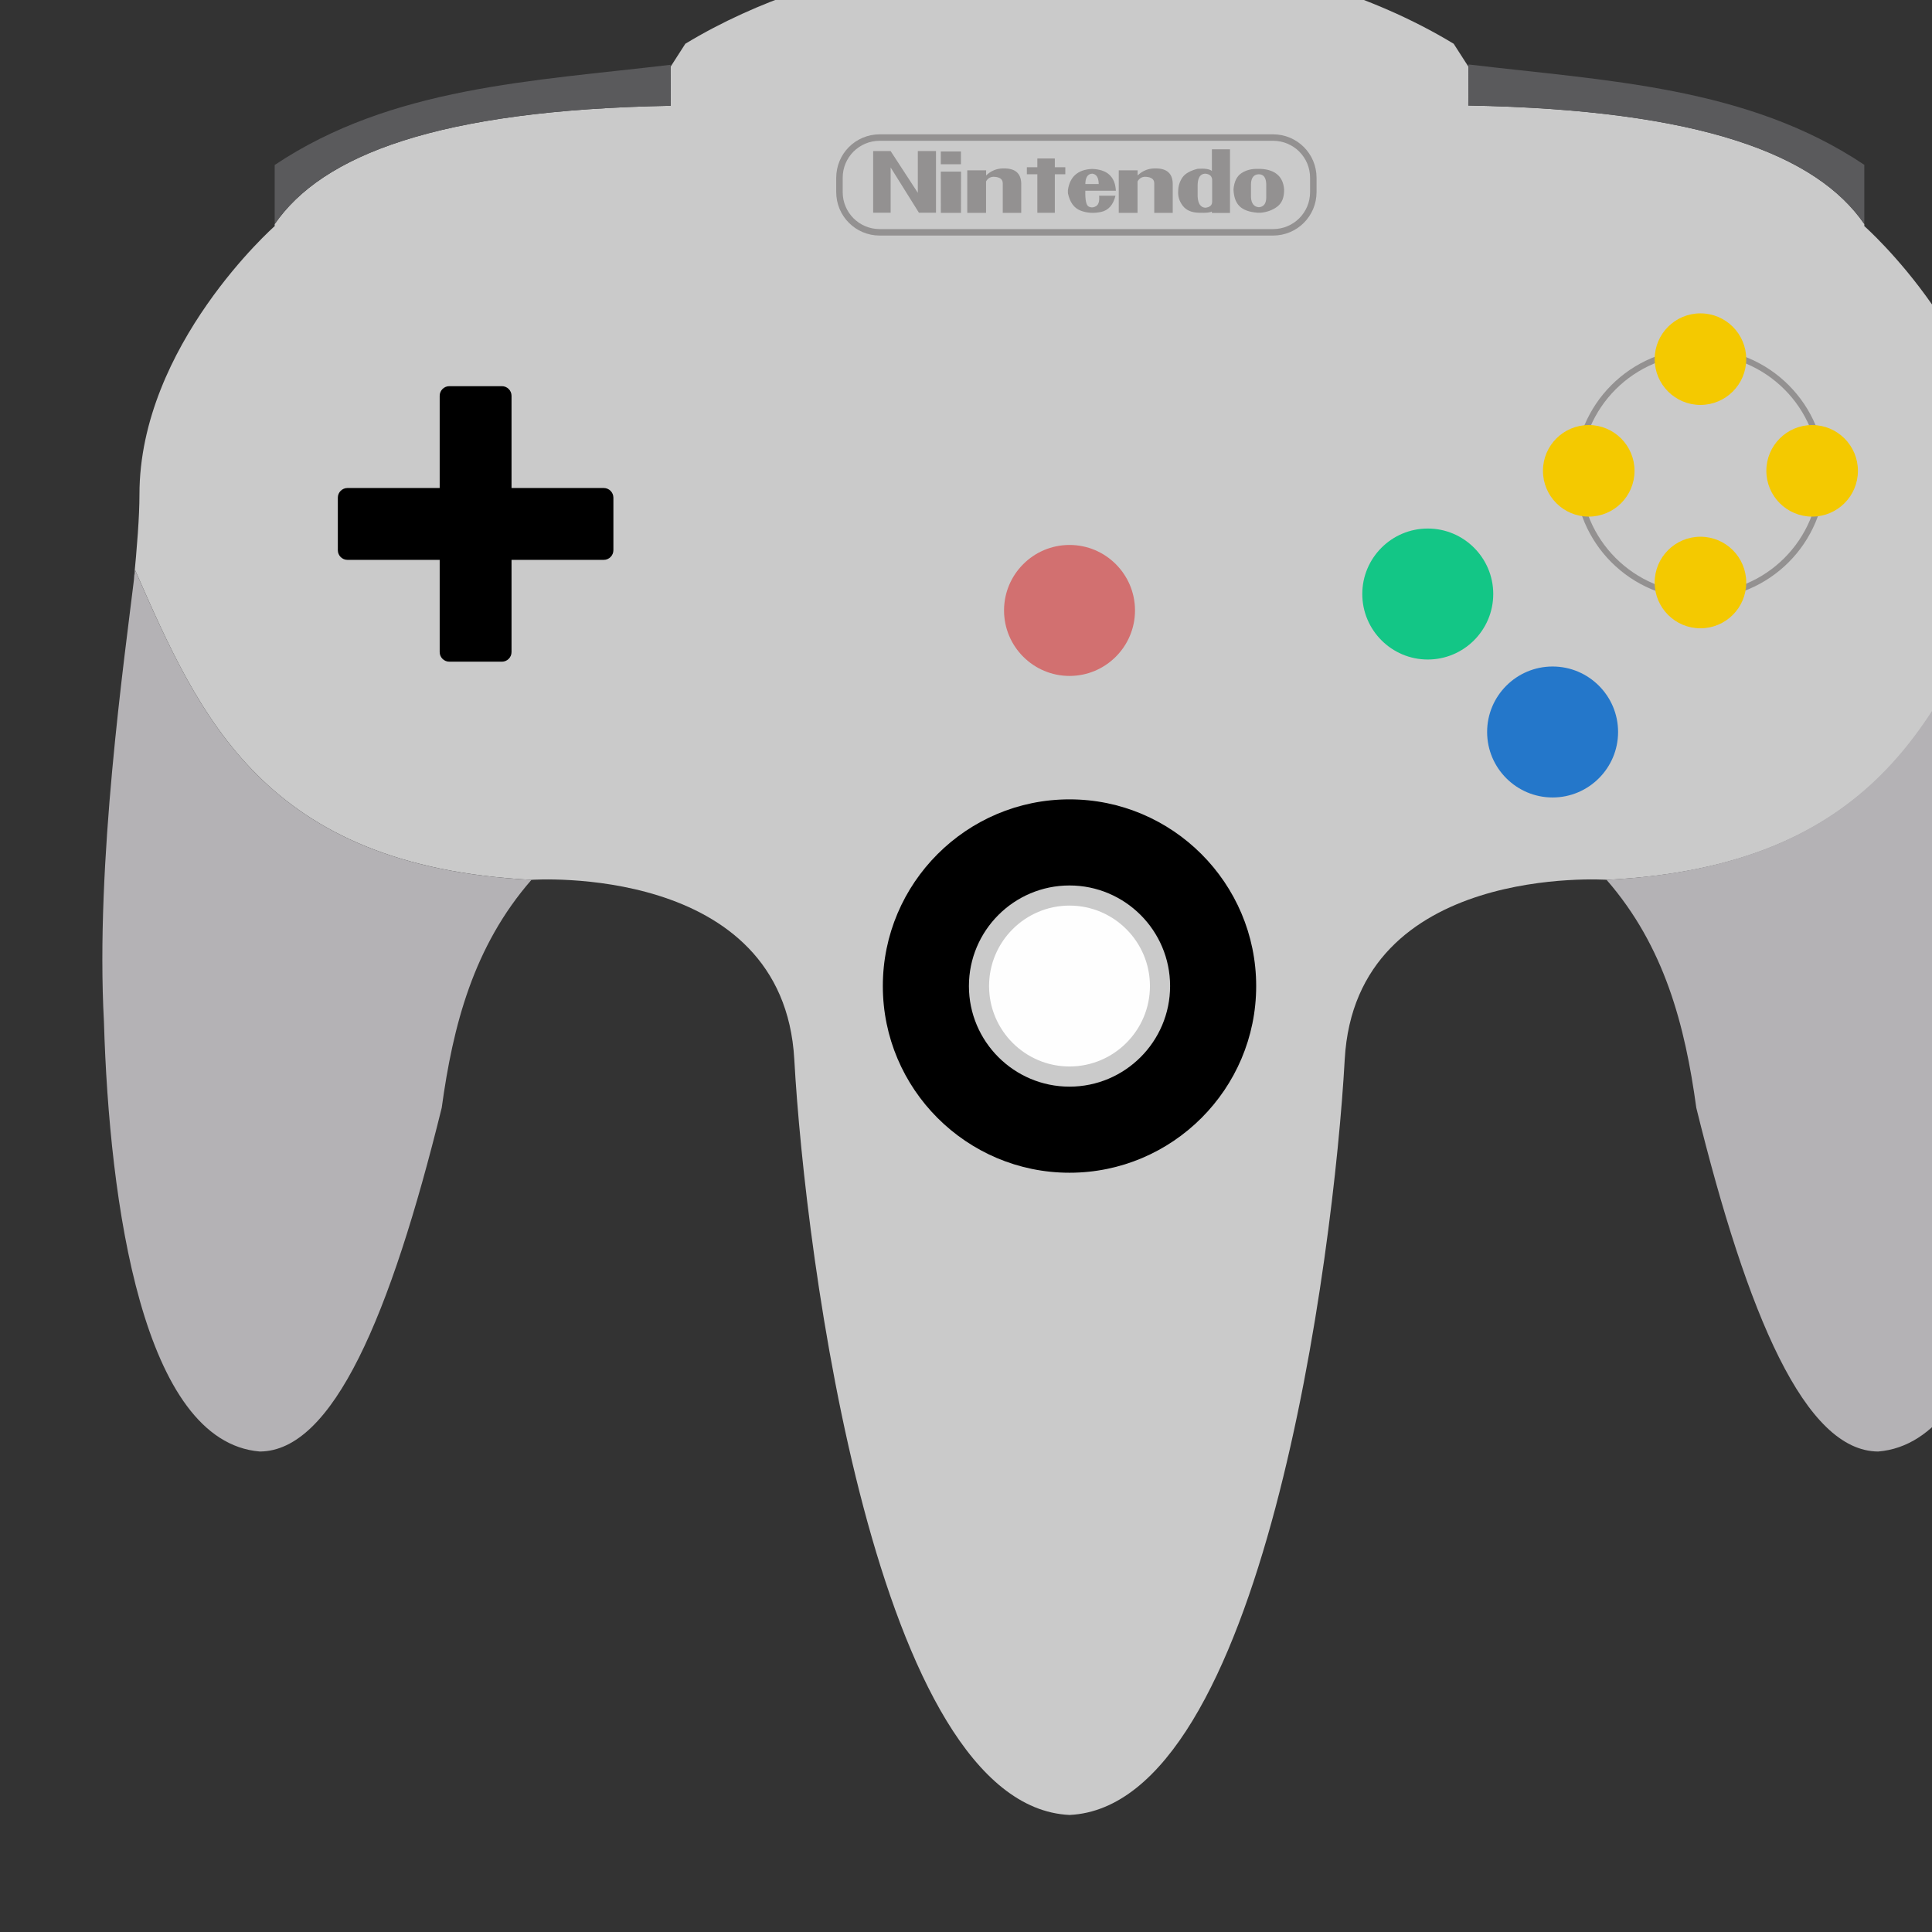 <?xml version="1.0" encoding="UTF-8" standalone="no"?>
<!-- Generator: Adobe Illustrator 16.0.0, SVG Export Plug-In . SVG Version: 6.00 Build 0)  -->

<svg
   xmlns:dc="http://purl.org/dc/elements/1.1/"
   xmlns:cc="http://creativecommons.org/ns#"
   xmlns:rdf="http://www.w3.org/1999/02/22-rdf-syntax-ns#"
   xmlns:svg="http://www.w3.org/2000/svg"
   xmlns="http://www.w3.org/2000/svg"
   xmlns:sodipodi="http://sodipodi.sourceforge.net/DTD/sodipodi-0.dtd"
   xmlns:inkscape="http://www.inkscape.org/namespaces/inkscape"
   version="1.1"
   id="Capa_1"
   x="0px"
   y="0px"
   width="587.029px"
   height="587.028px"
   viewBox="0 0 587.029 587.028"
   style="enable-background:new 0 0 587.029 587.028;"
   xml:space="preserve"
   sodipodi:docname="n64.svg"
   inkscape:version="1.0.2 (e86c870879, 2021-01-15, custom)"><rect x="0" y="0" width="587.029" height="587.028" fill="#333333" stroke="none"/><defs
     id="defs69" /><sodipodi:namedview
     pagecolor="#ffffff"
     bordercolor="#666666"
     borderopacity="1"
     objecttolerance="10"
     gridtolerance="10"
     guidetolerance="10"
     inkscape:pageopacity="0"
     inkscape:pageshadow="2"
     inkscape:window-width="2560"
     inkscape:window-height="1360"
     id="namedview67"
     showgrid="false"
     inkscape:zoom="2.786611"
     inkscape:cx="473.9631"
     inkscape:cy="424.70617"
     inkscape:window-x="-11"
     inkscape:window-y="-11"
     inkscape:window-maximized="1"
     inkscape:current-layer="layer2"
     inkscape:document-rotation="0" /><g
     inkscape:groupmode="layer"
     id="layer2"
     inkscape:label="Layer 2"
     style="display:inline"><g
       id="g34"
       transform="translate(31.448,-25.624)"><g
         id="g32"><path
           id="body"
           style="fill:#cacaca"
           d="M 321.719,-15.697 C 307.95,-15.714 253.229,-13.961 208.236,13.295 L 203.746,20.281 203.795,32.139 C 132.768,33.424 97.844,47.208 83.463,68.102 V 68.701 C 83.463,68.701 42.373,104.968 42.373,150.219 42.373,157.011 41.642,166.214 40.609,176.865 40.752,175.712 40.932,174.298 41.061,173.24 60.647,217.832 80.193,263.166 161.486,267.33 161.486,267.33 238.012,262.006 241.342,321.896 244.665,381.75 266.268,548.599 324.91,551.463 V 551.477 C 324.929,551.477 324.946,551.469 324.965,551.469 324.984,551.469 325.002,551.477 325.021,551.477 V 551.463 C 383.662,548.593 405.267,381.743 408.59,321.896 411.915,262.074 488.255,267.318 488.428,267.33 569.709,263.162 589.255,217.83 608.84,173.24 609.008,174.628 609.239,176.445 609.432,177.994 608.338,166.849 607.557,157.244 607.557,150.213 607.562,104.962 566.465,68.695 566.465,68.695 566.466,47.273 566.463,52.032 566.463,68.084 552.082,47.152 517.159,33.345 446.133,32.057 L 446.18,20.275 441.697,13.297 C 390.27,-17.854 326.152,-15.693 324.965,-15.65 324.817,-15.656 323.686,-15.695 321.719,-15.697 Z"
           transform="translate(-31.448,25.624)"
           sodipodi:nodetypes="scccccsccccccscccccccccccccs" /><path
           d="M 402.372,186.217 C 391.399,186.217 382.476,195.14 382.476,206.113 382.476,217.086 391.399,226.015 402.372,226.015 413.339,226.015 422.268,217.086 422.268,206.113 422.268,195.14 413.345,186.217 402.372,186.217 Z"
           id="green_button"
           style="fill:#13c686" /><path
           d="M 440.303,228.139 C 429.33,228.139 420.407,237.062 420.407,248.035 420.407,259.008 429.33,267.931 440.303,267.931 451.271,267.931 460.199,259.008 460.199,248.035 460.199,237.062 451.277,228.139 440.303,228.139 Z"
           id="blue_button"
           style="fill:#2477ca" /><circle
           style="display:inline;fill:none;fill-opacity:1;stroke:#939191;stroke-width:1.826;stroke-linecap:round;stroke-linejoin:round;stroke-miterlimit:4;stroke-dasharray:none;stroke-opacity:1"
           id="button_circle"
           cx="485.096"
           cy="169.551"
           r="37.158" /><circle
           cx="519.16"
           cy="168.683"
           r="13.911"
           id="yellow_2"
           style="display:inline;fill:#f4c900" /><path
           d="M 293.516,268.506 C 262.243,268.506 236.796,293.953 236.796,325.232 236.796,356.511 262.243,381.953 293.516,381.953 324.789,381.953 350.236,356.512 350.236,325.232 350.236,293.952 324.794,268.506 293.516,268.506 Z M 293.516,355.796 C 276.662,355.796 262.953,342.087 262.953,325.233 262.953,308.379 276.661,294.67 293.516,294.67 310.37,294.67 324.079,308.379 324.079,325.233 324.079,342.087 310.37,355.796 293.516,355.796 Z"
           id="analog_base"
           style="fill:#000000" /><circle
           cx="451.283"
           cy="168.683"
           r="13.911"
           id="yellow_3"
           style="display:inline;fill:#f4c900" /><circle
           cx="485.224"
           cy="134.748"
           r="13.911"
           id="yellow_4"
           style="display:inline;fill:#f4c900" /><circle
           cx="485.224"
           cy="202.618"
           r="13.911"
           id="yellow_1"
           style="display:inline;fill:#f4c900" /><path
           d="M 293.516,300.783 C 280.04,300.783 269.073,311.75 269.073,325.226 269.073,338.702 280.04,349.669 293.516,349.669 306.992,349.669 317.959,338.702 317.959,325.226 317.959,311.75 306.992,300.783 293.516,300.783 Z"
           id="analog"
           style="fill:#fefefe" /><path
           d="M 151.997,173.903 H 123.979 V 145.892 C 123.979,144.276 122.663,142.96 121.048,142.96 H 105.081 C 103.465,142.96 102.149,144.276 102.149,145.892 V 173.903 H 74.132 C 72.516,173.903 71.2,175.219 71.2,176.835 V 192.802 C 71.2,194.424 72.516,195.734 74.132,195.734 H 102.149 V 223.745 C 102.149,225.361 103.465,226.676 105.081,226.676 H 121.048 C 122.663,226.676 123.979,225.361 123.979,223.745 V 195.734 H 151.997 C 153.613,195.734 154.928,194.418 154.928,192.802 V 176.835 C 154.928,175.219 153.613,173.903 151.997,173.903 Z"
           id="dpad" /><path
           d="M 313.417,211.101 C 313.417,200.128 304.494,191.205 293.521,191.205 282.548,191.205 273.625,200.128 273.625,211.101 273.625,222.074 282.548,231.003 293.521,231.003 304.495,231.003 313.417,222.074 313.417,211.101 Z"
           id="red_button"
           style="fill:#d27070" /><g
           aria-label="Nintendo"
           id="text848"
           style="font-style:normal;font-variant:normal;font-weight:normal;font-stretch:normal;font-size:24px;line-height:1.25;font-family:Pretendo;-inkscape-font-specification:'Pretendo, Normal';font-variant-ligatures:normal;font-variant-caps:normal;font-variant-numeric:normal;font-variant-east-asian:normal"><path
             d="M 233.858,71.529 H 235.85 236.952 238.065 239.167 238.065 239.167 L 247.428,84.209 V 71.529 H 249.632 250.745 251.846 252.948 251.846 252.948 V 73.732 74.834 77.588 78.689 80.341 81.455 83.646 85.31 87.513 88.615 90.267 H 250.194 249.092 247.991 247.768 L 239.167,76.498 V 80.341 81.455 84.209 85.31 86.963 88.615 90.267 H 236.413 235.299 234.198 233.858 Z"
             style="font-style:normal;font-variant:normal;font-weight:normal;font-stretch:normal;font-size:24px;font-family:Pretendo;-inkscape-font-specification:'Pretendo, Normal';font-variant-ligatures:normal;font-variant-caps:normal;font-variant-numeric:normal;font-variant-east-asian:normal;fill:#939191;fill-opacity:1"
             id="path854" /><path
             d="M 254.413,71.646 H 257.19 258.303 259.417 260.53 259.417 260.53 V 74.423 75.537 74.423 75.537 H 257.753 256.639 255.526 254.413 255.526 254.413 V 71.646 72.759 Z M 254.413,77.763 H 256.639 257.753 258.866 259.979 258.866 260.565 L 260.542,90.314 V 90.314 H 257.764 256.651 255.538 254.424 255.538 254.424 Z"
             style="font-style:normal;font-variant:normal;font-weight:normal;font-stretch:normal;font-size:24px;font-family:Pretendo;-inkscape-font-specification:'Pretendo, Normal';font-variant-ligatures:normal;font-variant-caps:normal;font-variant-numeric:normal;font-variant-east-asian:normal;fill:#939191;fill-opacity:1"
             id="path856" /><path
             d="M 268.171,78.947 Q 270.046,77.119 272.6,76.838 278.694,76.345 278.846,81.314 V 81.877 81.595 81.314 82.439 81.877 82.439 85.24 86.365 87.49 88.615 90.302 H 276.608 275.483 274.358 273.233 274.358 273.233 V 81.314 Q 273.245,79.545 270.772,79.345 269.026,79.216 268.159,80.752 V 83.002 84.115 86.927 88.052 90.302 H 265.358 264.233 263.108 262.452 V 77.377 H 264.233 265.358 266.483 267.596 266.483 268.182 Z"
             style="font-style:normal;font-variant:normal;font-weight:normal;font-stretch:normal;font-size:24px;font-family:Pretendo;-inkscape-font-specification:'Pretendo, Normal';font-variant-ligatures:normal;font-variant-caps:normal;font-variant-numeric:normal;font-variant-east-asian:normal;fill:#939191;fill-opacity:1"
             id="path858" /><path
             d="M 283.745,73.779 H 289.053 V 76.439 H 291.175 292.241 291.175 292.241 V 78.572 H 290.12 289.053 V 80.693 81.759 83.892 84.959 87.619 88.685 90.279 H 286.932 285.866 284.811 283.745 284.811 283.745 V 78.572 H 280.557 V 76.439 H 282.678 283.745 Z"
             style="font-style:normal;font-variant:normal;font-weight:normal;font-stretch:normal;font-size:24px;font-family:Pretendo;-inkscape-font-specification:'Pretendo, Normal';font-variant-ligatures:normal;font-variant-caps:normal;font-variant-numeric:normal;font-variant-east-asian:normal;fill:#939191;fill-opacity:1"
             id="path860" /><path
             d="M 293.026,83.435 Q 293.893,77.248 300.35,76.955 307.276,77.166 307.604,83.576 H 305.952 304.932 302.389 301.37 299.846 298.323 Q 298.217,87.83 299.354,88.392 300.491,88.943 301.604,88.252 302.741,87.56 302.507,85.099 H 304.428 305.448 306.467 307.487 306.467 307.487 Q 306.444,89.306 303.104,90.021 299.764,90.736 296.835,89.599 293.917,88.451 293.038,84.349 Z M 300.421,78.384 Q 298.382,78.49 298.323,81.537 H 300.35 301.37 302.389 Q 302.366,78.63 300.421,78.384 Z"
             style="font-style:normal;font-variant:normal;font-weight:normal;font-stretch:normal;font-size:24px;font-family:Pretendo;-inkscape-font-specification:'Pretendo, Normal';font-variant-ligatures:normal;font-variant-caps:normal;font-variant-numeric:normal;font-variant-east-asian:normal;fill:#939191;fill-opacity:1"
             id="path862" /><path
             d="M 314.202,78.947 Q 316.077,77.119 318.632,76.838 324.725,76.345 324.878,81.314 V 81.877 81.595 81.314 82.439 81.877 82.439 85.24 86.365 87.49 88.615 90.302 H 322.639 321.514 320.389 319.264 320.389 319.264 V 81.314 Q 319.276,79.545 316.803,79.345 315.057,79.216 314.19,80.752 V 83.002 84.115 86.927 88.052 90.302 H 311.389 310.264 309.139 308.483 V 77.377 H 310.264 311.389 312.514 313.628 312.514 314.214 Z"
             style="font-style:normal;font-variant:normal;font-weight:normal;font-stretch:normal;font-size:24px;font-family:Pretendo;-inkscape-font-specification:'Pretendo, Normal';font-variant-ligatures:normal;font-variant-caps:normal;font-variant-numeric:normal;font-variant-east-asian:normal;fill:#939191;fill-opacity:1"
             id="path864" /><path
             d="M 336.784,70.99 H 338.987 340.077 341.178 342.28 341.178 342.28 V 73.193 74.283 77.025 78.127 79.767 80.869 83.06 84.713 86.904 88.005 90.326 H 336.772 L 336.76,89.88 Q 336.116,90.384 332.835,90.267 329.483,90.197 327.913,88.134 326.342,86.06 326.542,83.634 326.577,81.408 327.796,79.591 329.014,77.775 332.46,76.908 335.729,76.685 336.784,77.576 Z M 334.733,78.384 Q 332.53,78.478 332.448,81.795 V 85.334 Q 332.624,88.591 334.78,88.744 336.889,88.521 336.854,86.857 V 80.681 Q 337.018,78.584 334.733,78.384 Z"
             style="font-style:normal;font-variant:normal;font-weight:normal;font-stretch:normal;font-size:24px;font-family:Pretendo;-inkscape-font-specification:'Pretendo, Normal';font-variant-ligatures:normal;font-variant-caps:normal;font-variant-numeric:normal;font-variant-east-asian:normal;fill:#939191;fill-opacity:1"
             id="path866" /><path
             d="M 343.346,83.142 Q 343.651,79.638 345.749,78.244 347.846,76.849 350.788,76.943 H 351.655 Q 354.866,77.107 356.671,78.654 358.475,80.189 358.721,83.107 358.803,86.728 356.706,88.357 354.62,89.963 351.62,90.267 H 350.717 Q 346.862,89.974 345.151,88.252 343.452,86.552 343.346,83.142 Z M 351.046,78.572 Q 348.714,78.642 348.655,81.619 V 85.533 Q 348.819,88.439 351.092,88.591 353.342,88.38 353.296,85.463 V 81.666 Q 353.237,78.595 351.046,78.572 Z"
             style="font-style:normal;font-variant:normal;font-weight:normal;font-stretch:normal;font-size:24px;font-family:Pretendo;-inkscape-font-specification:'Pretendo, Normal';font-variant-ligatures:normal;font-variant-caps:normal;font-variant-numeric:normal;font-variant-east-asian:normal;fill:#939191;fill-opacity:1"
             id="path868" /></g><path
           id="rect852"
           style="fill:none;fill-opacity:1;stroke:#939191;stroke-width:1.966;stroke-linecap:round;stroke-linejoin:round;stroke-miterlimit:4;stroke-dasharray:none;stroke-opacity:1"
           d="M 235.846,67.421 H 355.367 C 362.142,67.421 367.597,72.875 367.597,79.651 V 83.983 C 367.597,90.758 362.142,96.213 355.367,96.213 H 235.846 C 229.071,96.213 223.617,90.758 223.617,83.983 V 79.651 C 223.617,72.875 229.071,67.421 235.846,67.421 Z" /></g></g><path
       style="display:inline;fill:#b4b2b5;fill-opacity:1;stroke:none;stroke-width:1px;stroke-linecap:butt;stroke-linejoin:miter;stroke-opacity:1"
       d="M 41.06,173.24 C 60.647,217.832 80.194,263.167 161.487,267.331 143.838,287.571 137.635,311.627 134.213,336.61 118.589,399.992 101.107,440.93 78.949,441.038 43.402,438.092 33.207,365.857 31.58,310.413 28.971,262.21 37.696,200.999 41.06,173.24 Z"
       id="left_handle" /><path
       style="display:inline;fill:#b4b2b5;fill-opacity:1;stroke:none;stroke-width:1px;stroke-linecap:butt;stroke-linejoin:miter;stroke-opacity:1"
       d="M 608.567,173.24 C 588.98,217.832 569.433,263.167 488.14,267.331 505.789,287.571 511.993,311.627 515.414,336.61 531.038,399.992 548.52,440.93 570.678,441.038 606.225,438.092 616.42,365.857 618.047,310.413 620.656,262.21 611.931,200.999 608.567,173.24 Z"
       id="right_handle"
       sodipodi:nodetypes="cccccc" /><path
       style="display:inline;fill:#5a5a5c;fill-opacity:1;stroke:none;stroke-width:1.001px;stroke-linecap:butt;stroke-linejoin:miter;stroke-opacity:1"
       d="M 566.463,68.084 C 552.082,47.152 517.16,33.344 446.133,32.056 L 446.182,19.58 C 487.996,24.576 530.914,26.257 566.463,50.082 Z"
       id="right_trigger" /><path
       style="display:inline;fill:#5a5a5c;fill-opacity:1;stroke:none;stroke-width:1px;stroke-linecap:butt;stroke-linejoin:miter;stroke-opacity:1"
       d="M 83.463,68.101 C 97.844,47.207 132.767,33.424 203.794,32.138 L 203.745,19.685 C 161.93,24.672 119.013,26.35 83.463,50.132 Z"
       id="left_trigger" /></g></svg>
